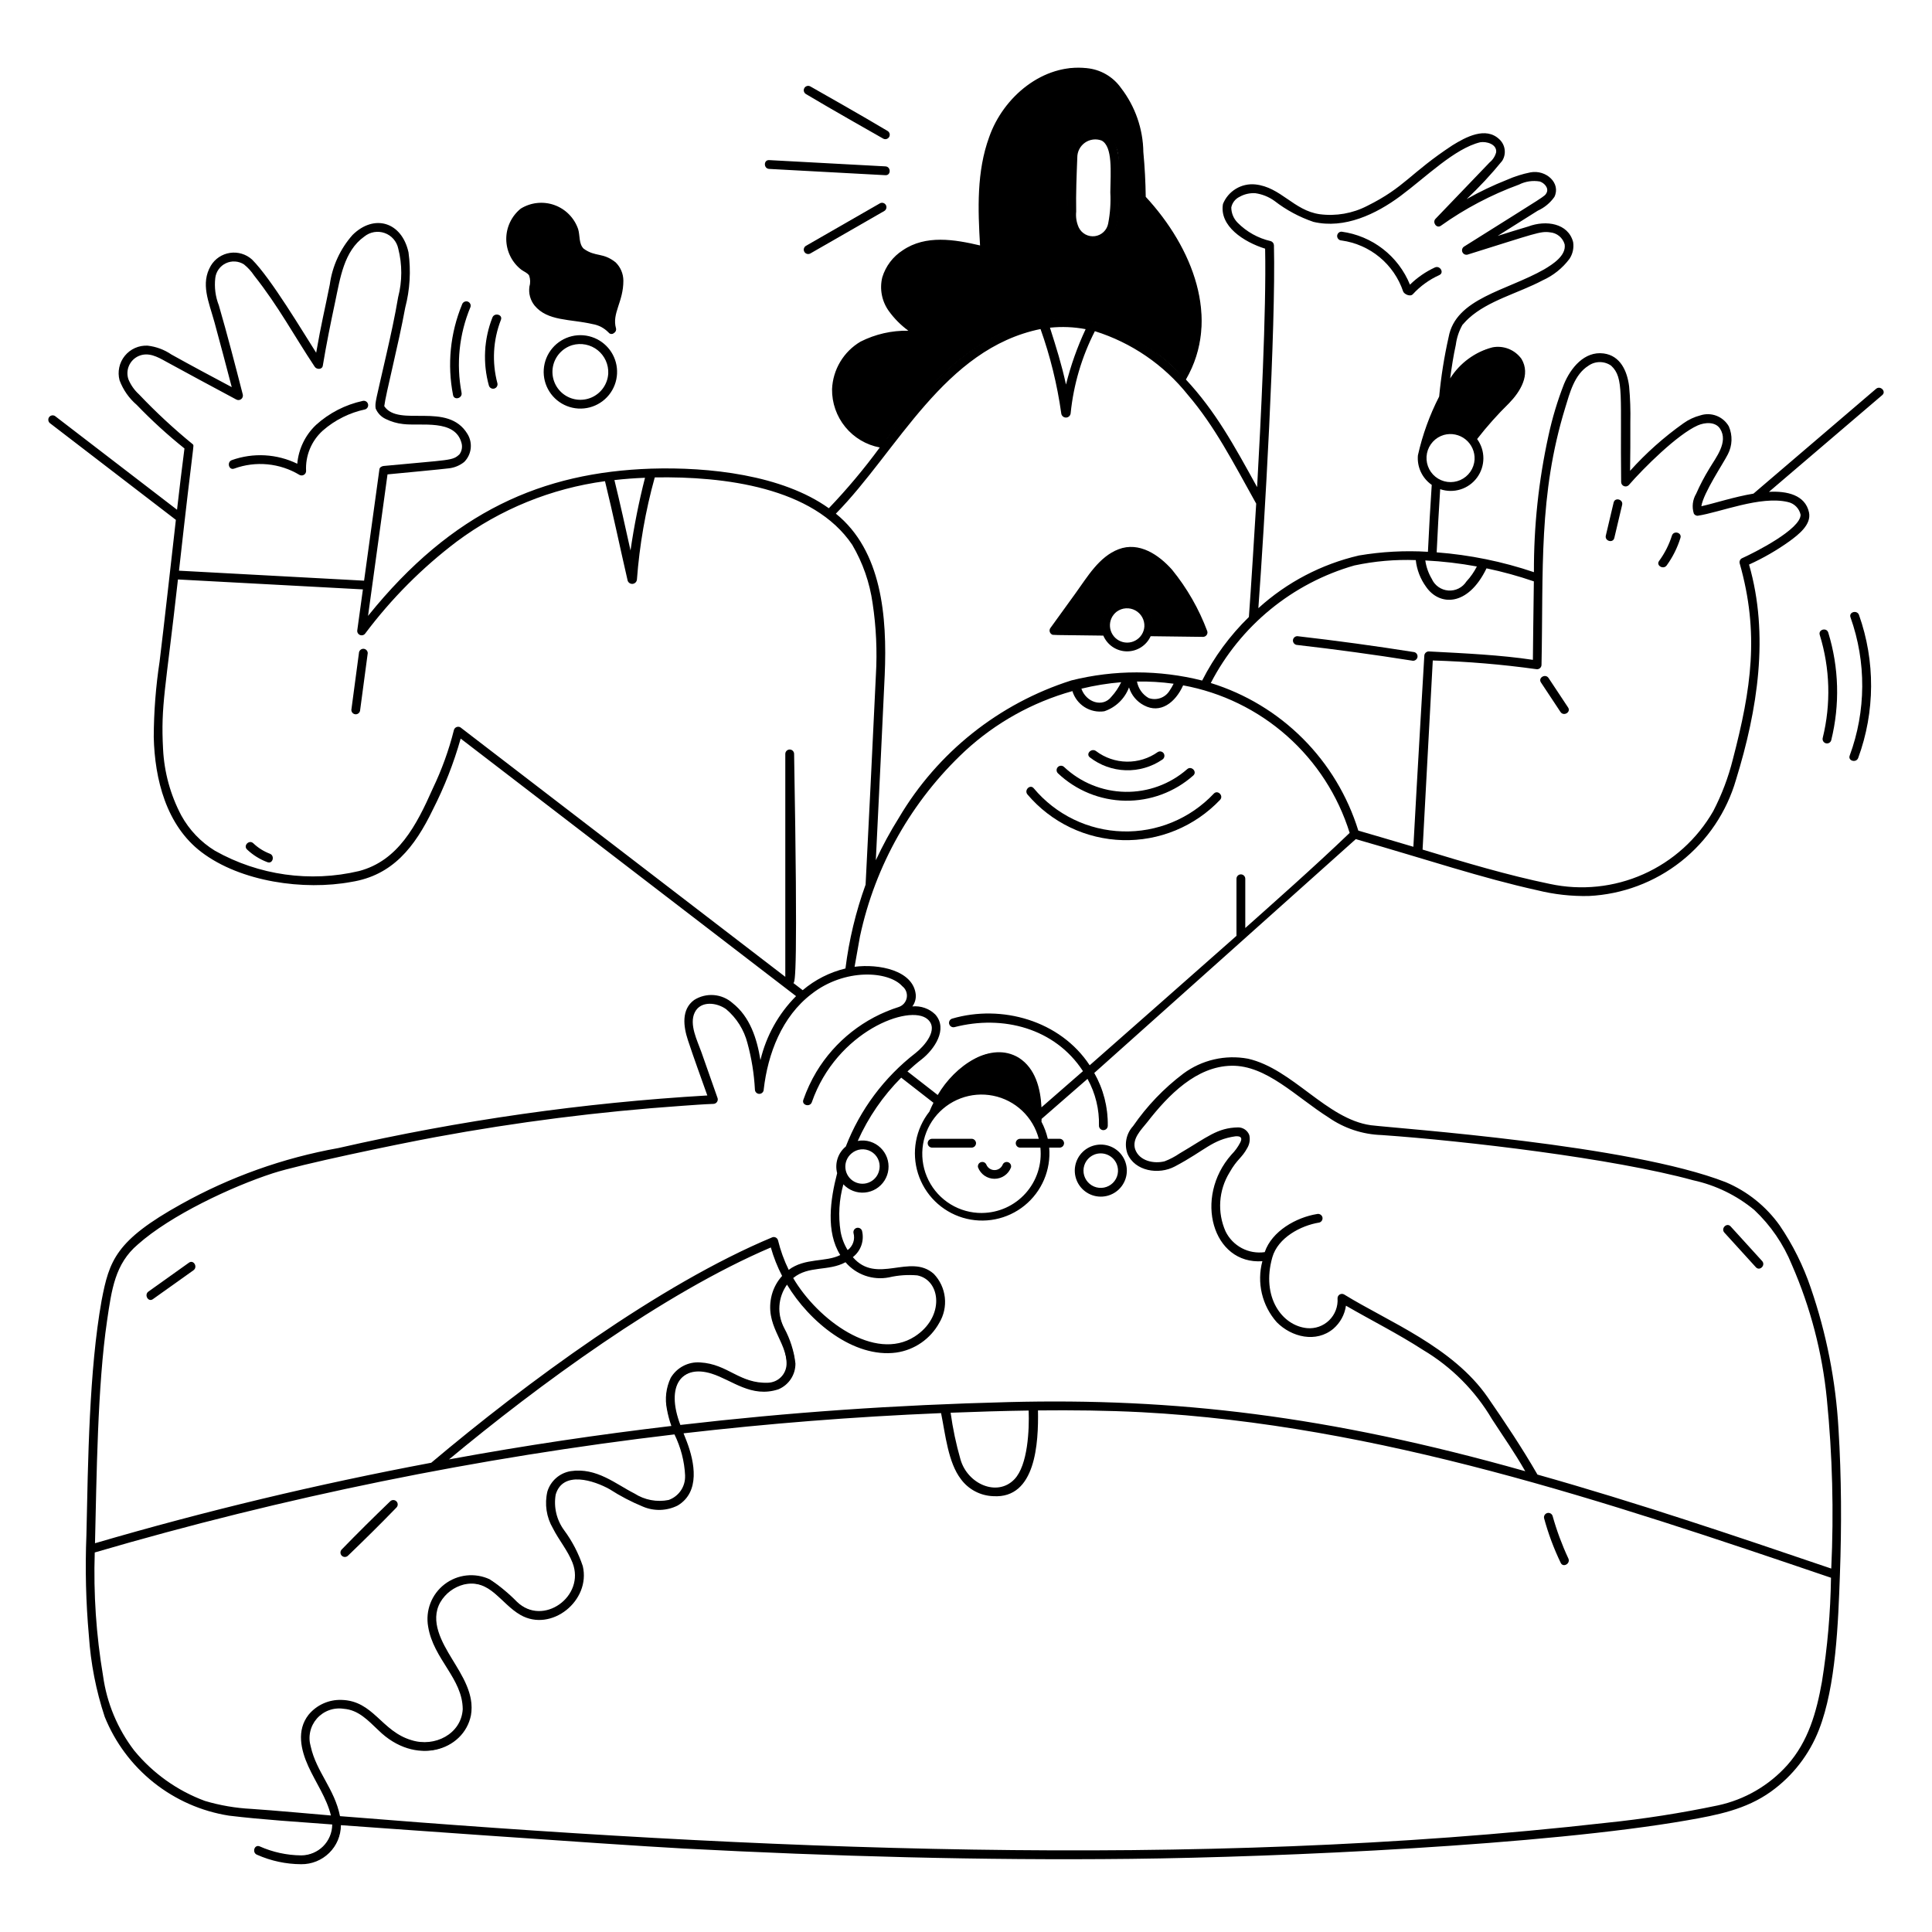 <svg xmlns="http://www.w3.org/2000/svg" fill="none" viewBox="0 0 200 200" height="400" width="400"><path fill="#000000" d="M122.2 25.5C121.212 23.647 119.985 21.933 118.55 20.4C118.526 18.848 118.425 17.295 118.301 15.748C118.268 13.355 117.461 11.039 116 9.144C112.637 4.729 104.814 7.667 102.476 14.204C101.186 17.812 101.313 21.721 101.537 25.491C98.884 24.864 95.912 24.371 93.502 25.966C92.506 26.614 91.766 27.59 91.411 28.725C91.267 29.309 91.252 29.918 91.366 30.51C91.481 31.101 91.721 31.66 92.072 32.15C92.669 32.979 93.399 33.704 94.232 34.296C92.465 34.239 90.711 34.627 89.132 35.423C88.278 35.924 87.564 36.631 87.055 37.48C86.545 38.329 86.257 39.292 86.217 40.282C86.2 41.71 86.692 43.097 87.605 44.196C88.518 45.294 89.793 46.031 91.2 46.274C92.977 43.842 94.914 41.532 97 39.36C99.961 36.366 103.689 33.846 107.922 33.16C107.938 33.16 107.952 33.16 107.967 33.16L107.985 33.152C109.7 32.895 111.447 32.963 113.137 33.352L113.155 33.361C113.166 33.361 113.179 33.361 113.189 33.361C116.863 34.377 120.163 36.437 122.689 39.292C125.293 34.852 124.6 29.993 122.2 25.5ZM115.789 20.368C115.758 22.124 115.83 25.293 113.32 25.295C112.877 25.296 112.44 25.192 112.046 24.991C111.652 24.789 111.311 24.496 111.053 24.137C110.685 23.489 110.517 22.746 110.571 22.003C110.52 20.103 110.627 18.203 110.678 16.303C110.674 15.841 110.789 15.386 111.012 14.982C111.235 14.578 111.558 14.238 111.951 13.995C112.343 13.752 112.791 13.614 113.253 13.594C113.714 13.574 114.172 13.674 114.584 13.883C114.971 14.216 115.278 14.631 115.484 15.098C115.69 15.565 115.79 16.072 115.775 16.583C115.872 17.84 115.806 19.12 115.785 20.371L115.789 20.368Z"></path><path fill="#000000" d="M110.112 79.447C110.039 79.373 109.939 79.332 109.835 79.332C109.732 79.332 109.632 79.373 109.559 79.447C109.486 79.52 109.444 79.619 109.444 79.723C109.444 79.827 109.486 79.926 109.559 80C111.432 81.771 113.9 82.778 116.477 82.82C119.055 82.863 121.555 81.939 123.486 80.231C123.856 79.888 123.302 79.336 122.933 79.678C121.147 81.235 118.847 82.074 116.478 82.031C114.109 81.989 111.84 81.068 110.112 79.447V79.447Z"></path><path fill="#000000" d="M113.416 77.805C113.022 77.498 112.473 78.04 112.863 78.358C113.918 79.173 115.204 79.634 116.536 79.674C117.869 79.715 119.18 79.333 120.283 78.584C120.683 78.284 120.296 77.613 119.888 77.908C118.942 78.589 117.801 78.947 116.635 78.929C115.469 78.91 114.34 78.516 113.416 77.805V77.805Z"></path><path fill="#000000" d="M106.964 81.648C106.639 81.263 106.087 81.82 106.411 82.201C107.621 83.632 109.118 84.79 110.806 85.602C112.494 86.414 114.335 86.861 116.207 86.913C118.08 86.965 119.942 86.622 121.673 85.906C123.403 85.189 124.963 84.116 126.251 82.755C126.598 82.39 126.051 81.836 125.698 82.202C124.483 83.491 123.009 84.507 121.373 85.185C119.737 85.862 117.976 86.186 116.207 86.133C114.437 86.081 112.698 85.654 111.105 84.881C109.512 84.108 108.1 83.006 106.964 81.648V81.648Z"></path><path fill="#000000" d="M194.25 40.3L181.55 51.157C182.013 51.081 182.479 51.023 182.95 50.99L194.8 40.853C195.186 40.525 194.631 39.974 194.25 40.3Z"></path><path fill="#000000" d="M124.915 65.368C124.05 63.071 122.822 60.926 121.278 59.017C119.945 57.477 117.909 56.109 115.8 56.923C113.8 57.694 112.6 59.781 111.4 61.432L108.764 65.078C108.728 65.141 108.71 65.212 108.712 65.285C108.714 65.358 108.736 65.428 108.776 65.489C108.816 65.55 108.871 65.599 108.937 65.63C109.003 65.661 109.076 65.673 109.148 65.665C109.521 65.683 110.636 65.686 114.255 65.733C114.1 65.35 114.037 64.936 114.072 64.525C114.106 64.114 114.237 63.716 114.453 63.364C114.669 63.013 114.965 62.717 115.316 62.501C115.667 62.284 116.065 62.153 116.476 62.118C116.93 62.079 117.386 62.158 117.799 62.35C118.212 62.541 118.568 62.838 118.831 63.209C119.094 63.581 119.255 64.015 119.298 64.469C119.341 64.922 119.265 65.379 119.076 65.793C120.265 65.808 123.907 65.862 124.54 65.864C124.6 65.863 124.659 65.848 124.712 65.821C124.766 65.794 124.813 65.756 124.849 65.708C124.885 65.66 124.91 65.605 124.921 65.546C124.933 65.487 124.931 65.426 124.915 65.368V65.368Z"></path><path fill="#000000" d="M157.453 37.188C157.128 36.731 156.678 36.378 156.156 36.17C155.635 35.963 155.065 35.91 154.515 36.019C150.515 36.84 148.1 42.288 147.063 46.219C147.277 45.664 147.637 45.177 148.105 44.808C148.572 44.44 149.13 44.204 149.72 44.125C150.31 44.047 150.91 44.128 151.458 44.361C152.005 44.594 152.48 44.97 152.833 45.449C153.862 44.122 154.98 42.867 156.179 41.691C157.3 40.531 158.408 38.79 157.453 37.188Z"></path><path fill="#000000" d="M189.5 76.621C190.412 72.955 190.308 69.111 189.2 65.5C189.052 65.02 188.3 65.225 188.446 65.707C189.513 69.183 189.618 72.882 188.752 76.413C188.724 76.513 188.738 76.62 188.789 76.71C188.84 76.8 188.925 76.866 189.025 76.894C189.125 76.921 189.232 76.908 189.322 76.857C189.412 76.806 189.478 76.721 189.506 76.621H189.5Z"></path><path fill="#000000" d="M192.38 63.676C192.212 63.206 191.456 63.408 191.626 63.885C193.282 68.53 193.252 73.61 191.542 78.236C191.368 78.709 192.124 78.912 192.297 78.444C194.048 73.682 194.078 68.457 192.38 63.676Z"></path><path fill="#000000" d="M107.76 114.768C107.68 112.781 107.19 110.65 105.444 109.558C104.665 109.147 103.786 108.962 102.908 109.025C102.029 109.087 101.185 109.394 100.472 109.911C98.564 111.159 97.095 112.974 96.272 115.1C96.981 114.204 97.902 113.499 98.952 113.047C100.002 112.596 101.148 112.413 102.286 112.515C103.424 112.617 104.519 113.001 105.472 113.631C106.425 114.262 107.206 115.12 107.745 116.128C107.775 115.676 107.78 115.222 107.76 114.768V114.768Z"></path><path fill="#000000" d="M64.463 29.049C64.462 28.704 64.392 28.363 64.257 28.046C64.122 27.728 63.925 27.441 63.678 27.2C62.34 26.145 61.647 26.7 60.386 25.795C59.842 25.28 59.992 24.395 59.786 23.731C59.592 23.168 59.274 22.655 58.855 22.231C58.436 21.807 57.927 21.483 57.365 21.282C56.804 21.082 56.204 21.011 55.611 21.074C55.019 21.137 54.448 21.333 53.941 21.647C53.477 22.024 53.104 22.501 52.849 23.042C52.595 23.582 52.467 24.174 52.473 24.772C52.479 25.369 52.62 25.958 52.886 26.493C53.151 27.029 53.534 27.497 54.006 27.864C54.27 28.064 54.646 28.189 54.825 28.48C54.963 28.867 54.975 29.286 54.862 29.68C54.812 30.014 54.832 30.353 54.92 30.678C55.008 31.004 55.163 31.307 55.374 31.569C56.705 33.213 58.991 32.927 61.357 33.48C61.986 33.586 62.566 33.889 63.013 34.344C63.022 34.354 63.032 34.363 63.042 34.371C63.069 34.409 63.104 34.44 63.144 34.463C63.184 34.485 63.229 34.499 63.275 34.503C63.321 34.507 63.367 34.501 63.41 34.485C63.454 34.47 63.493 34.445 63.526 34.412C63.597 34.373 63.652 34.31 63.684 34.236C63.715 34.161 63.721 34.078 63.7 33.999C63.259 32.404 64.472 31.237 64.463 29.049Z"></path><path fill="#000000" d="M51.037 32.886C50.138 35.121 50.011 37.593 50.676 39.908C50.703 40.008 50.77 40.093 50.86 40.144C50.95 40.195 51.057 40.209 51.157 40.181C51.257 40.154 51.342 40.087 51.393 39.997C51.444 39.907 51.458 39.8 51.43 39.7C50.846 37.516 50.973 35.202 51.791 33.094C51.977 32.626 51.22 32.422 51.037 32.886Z"></path><path fill="#000000" d="M47.891 31.545C46.672 34.498 46.35 37.744 46.966 40.879C47.066 41.372 47.815 41.164 47.72 40.671C47.145 37.672 47.468 34.57 48.646 31.753C48.839 31.289 48.082 31.086 47.891 31.545Z"></path><path fill="#000000" d="M103.692 105.07C101.975 104.898 100.241 105.049 98.58 105.515C98.481 105.543 98.398 105.61 98.348 105.699C98.298 105.789 98.285 105.895 98.312 105.994C98.34 106.093 98.405 106.177 98.493 106.228C98.582 106.28 98.688 106.294 98.787 106.269C107.323 104.064 113.996 109.912 113.837 116.535C113.837 116.638 113.878 116.738 113.952 116.811C114.025 116.885 114.124 116.926 114.228 116.926C114.332 116.926 114.431 116.885 114.504 116.811C114.578 116.738 114.619 116.638 114.619 116.535C114.763 111.115 110.4 105.661 103.692 105.07Z"></path><path fill="#000000" d="M91.858 13.619C89.548 12.225 84.183 9.187 83.848 9C83.804 8.974 83.755 8.957 83.704 8.95C83.653 8.943 83.601 8.946 83.552 8.959C83.451 8.985 83.365 9.05 83.313 9.14C83.261 9.229 83.246 9.336 83.272 9.436C83.299 9.537 83.364 9.622 83.453 9.675C85.765 11.067 91.128 14.107 91.464 14.294C91.553 14.342 91.658 14.354 91.756 14.326C91.853 14.299 91.936 14.235 91.988 14.147C92.039 14.059 92.054 13.955 92.03 13.857C92.005 13.758 91.944 13.673 91.858 13.619V13.619Z"></path><path fill="#000000" d="M91.661 17.288L79.621 16.638C79.121 16.611 79.121 17.393 79.621 17.42L91.661 18.07C92.164 18.099 92.163 17.315 91.661 17.288Z"></path><path fill="#000000" d="M91.112 21.111C88.859 22.364 83.453 25.512 83.453 25.512C83.364 25.564 83.299 25.65 83.272 25.75C83.246 25.85 83.261 25.957 83.313 26.047C83.365 26.136 83.451 26.201 83.552 26.227C83.652 26.253 83.758 26.239 83.848 26.186C86.1 24.933 91.192 21.977 91.506 21.787C91.592 21.733 91.653 21.647 91.678 21.549C91.702 21.45 91.687 21.346 91.636 21.258C91.585 21.171 91.501 21.106 91.404 21.079C91.306 21.052 91.201 21.063 91.112 21.111V21.111Z"></path><path fill="#000000" d="M5.65 43.114C5.25 42.808 4.861 43.487 5.25 43.789L18.269 53.789C18.304 53.489 18.336 53.189 18.369 52.889L5.65 43.114Z"></path><path fill="#000000" d="M100.6 117.953H96.47C96.366 117.953 96.267 117.994 96.193 118.068C96.12 118.141 96.079 118.24 96.079 118.344C96.079 118.448 96.12 118.547 96.193 118.621C96.267 118.694 96.366 118.735 96.47 118.735H100.6C100.704 118.735 100.803 118.694 100.876 118.621C100.95 118.547 100.991 118.448 100.991 118.344C100.991 118.24 100.95 118.141 100.876 118.068C100.803 117.994 100.704 117.953 100.6 117.953V117.953Z"></path><path fill="#000000" d="M105.592 117.952C105.488 117.952 105.389 117.994 105.315 118.067C105.242 118.14 105.201 118.24 105.201 118.343C105.201 118.447 105.242 118.546 105.315 118.62C105.389 118.693 105.488 118.734 105.592 118.734H109.719C109.823 118.73 109.921 118.686 109.991 118.61C110.062 118.534 110.1 118.433 110.097 118.329C110.094 118.23 110.053 118.136 109.983 118.065C109.913 117.995 109.818 117.955 109.719 117.952C108.273 117.927 107.04 117.927 105.592 117.952Z"></path><path fill="#000000" d="M103.841 120.625C103.762 120.795 103.635 120.938 103.477 121.038C103.319 121.139 103.135 121.191 102.948 121.191C102.761 121.19 102.578 121.135 102.42 121.034C102.263 120.932 102.138 120.788 102.06 120.617C102.032 120.517 101.966 120.432 101.876 120.381C101.786 120.33 101.679 120.317 101.579 120.344C101.479 120.372 101.394 120.438 101.343 120.528C101.292 120.618 101.278 120.725 101.306 120.825C101.431 121.16 101.656 121.448 101.949 121.652C102.242 121.856 102.591 121.966 102.948 121.967C103.306 121.968 103.655 121.86 103.949 121.657C104.244 121.455 104.469 121.167 104.596 120.833C104.618 120.735 104.602 120.632 104.55 120.545C104.498 120.459 104.415 120.396 104.318 120.369C104.221 120.342 104.117 120.354 104.028 120.402C103.939 120.449 103.872 120.529 103.841 120.625V120.625Z"></path><path fill="#000000" d="M148.576 27.743C147.597 28.201 146.703 28.823 145.934 29.582C145.359 28.114 144.402 26.826 143.162 25.853C141.922 24.88 140.443 24.256 138.881 24.047C138.381 23.981 138.388 24.761 138.881 24.829C140.344 25.025 141.722 25.628 142.859 26.568C143.997 27.509 144.847 28.749 145.315 30.149C145.383 30.358 145.955 30.697 146.215 30.408C146.986 29.561 147.925 28.884 148.972 28.419C149.428 28.211 149.031 27.535 148.576 27.743Z"></path><path fill="#000000" d="M81.056 132.079C80.383 132.835 79.956 133.778 79.832 134.782C79.709 135.786 79.893 136.804 80.362 137.7C80.974 138.787 81.359 139.988 81.492 141.228C81.471 141.741 81.26 142.228 80.899 142.593C80.538 142.958 80.055 143.176 79.542 143.203C76.969 143.377 75 141.275 72.492 141.103C71.896 141.061 71.3 141.184 70.77 141.461C70.241 141.737 69.798 142.154 69.492 142.667C67.751 146.247 71.092 149.288 70.992 152.751C71.015 153.312 70.858 153.865 70.544 154.33C70.23 154.795 69.775 155.148 69.246 155.335C68.007 155.585 66.721 155.342 65.658 154.659C63.718 153.681 61.772 151.959 59.109 152.35C58.562 152.438 58.051 152.677 57.633 153.04C57.214 153.403 56.906 153.875 56.742 154.404C56.438 155.687 56.64 157.038 57.306 158.175C57.922 159.397 58.836 160.46 59.338 161.744C59.529 162.261 59.605 162.812 59.562 163.361C59.518 163.91 59.355 164.443 59.084 164.922C58.814 165.402 58.442 165.817 57.995 166.138C57.547 166.459 57.036 166.679 56.495 166.782C53.762 167.268 52.819 164.66 50.652 163.53C49.912 163.191 49.093 163.06 48.284 163.153C47.474 163.245 46.706 163.557 46.062 164.055C45.417 164.553 44.921 165.218 44.627 165.977C44.334 166.737 44.253 167.562 44.395 168.364C45 171.801 47.96 173.756 47.978 176.937C47.822 179.531 45.078 180.953 42.601 180.198C39.416 179.226 38.641 176.122 35.356 176.032C34.717 176.01 34.081 176.136 33.499 176.401C32.916 176.666 32.403 177.062 32 177.558C30.746 179.126 31.227 181.124 31.983 182.802C33.005 185.074 35.306 188.036 34.14 190.371C33.829 190.884 33.396 191.313 32.88 191.62C32.365 191.926 31.781 192.101 31.182 192.129C29.688 192.116 28.212 191.795 26.848 191.186C26.375 191.012 26.171 191.767 26.64 191.94C28.07 192.574 29.617 192.905 31.182 192.911C33.71 192.755 35.673 190.889 35.146 188.068C34.646 185.377 32.693 183.443 32.105 180.809C31.957 180.304 31.939 179.77 32.052 179.256C32.165 178.742 32.405 178.264 32.752 177.868C33.098 177.471 33.538 177.168 34.032 176.986C34.526 176.805 35.058 176.751 35.579 176.829C38.414 177.043 39.012 180.235 42.914 181.083C43.526 181.232 44.161 181.258 44.783 181.16C45.405 181.062 46.002 180.843 46.539 180.514C47.076 180.185 47.542 179.753 47.912 179.243C48.281 178.733 48.547 178.155 48.692 177.542C49.092 175.402 47.783 173.487 46.726 171.742C45.691 170.034 44.397 167.81 45.526 165.837C45.777 165.357 46.133 164.938 46.568 164.614C47.002 164.289 47.504 164.066 48.036 163.962C48.569 163.857 49.118 163.874 49.643 164.01C50.168 164.146 50.656 164.398 51.07 164.748C51.957 165.612 52.909 166.407 53.917 167.126C57.063 168.92 61.103 165.658 60.269 162.139C59.827 160.818 59.18 159.575 58.352 158.454C57.96 157.922 57.679 157.315 57.526 156.672C57.373 156.028 57.352 155.36 57.463 154.708C58.212 152.121 61.512 153.193 63.148 154.108C64.235 154.81 65.383 155.413 66.578 155.908C67.141 156.147 67.749 156.262 68.36 156.243C68.971 156.225 69.571 156.074 70.118 155.801C72.447 154.423 71.838 151.366 71.042 149.27C70.429 147.653 68.973 144.61 70.333 142.808C70.75 142.355 71.3 142.046 71.904 141.926C72.508 141.805 73.135 141.88 73.694 142.139C75.835 142.817 77.784 144.663 80.554 143.76C81.068 143.545 81.506 143.181 81.812 142.715C82.119 142.249 82.279 141.703 82.274 141.145C82.258 138.672 79.811 136.607 80.835 133.902C81.078 133.265 81.483 132.703 82.011 132.271C83.911 130.722 86.339 131.771 88.193 130.13C88.603 129.826 88.914 129.408 89.088 128.927C89.262 128.447 89.29 127.927 89.17 127.43C89.139 127.335 89.072 127.255 88.983 127.207C88.894 127.159 88.79 127.147 88.693 127.174C88.596 127.201 88.513 127.264 88.461 127.351C88.409 127.437 88.393 127.54 88.415 127.638C88.508 127.983 88.492 128.348 88.37 128.683C88.247 129.019 88.024 129.308 87.731 129.511C85.784 131.159 83.147 129.791 81.056 132.079Z"></path><g><path fill="#000000" d="M123.532 80.277C123.964 79.877 123.317 79.233 122.887 79.632C121.115 81.18 118.83 82.014 116.478 81.971C114.125 81.928 111.873 81.012 110.158 79.401C110.072 79.316 109.956 79.268 109.835 79.268C109.715 79.268 109.599 79.316 109.513 79.401C109.427 79.487 109.379 79.603 109.379 79.724C109.379 79.845 109.427 79.961 109.513 80.046C111.397 81.832 113.882 82.846 116.478 82.889C119.073 82.932 121.59 82 123.532 80.277V80.277Z"></path><path fill="#000000" d="M112.818 78.4C113.883 79.226 115.182 79.693 116.53 79.736C117.877 79.778 119.203 79.393 120.318 78.636C120.42 78.573 120.494 78.473 120.524 78.357C120.555 78.241 120.54 78.117 120.482 78.012C120.452 77.96 120.412 77.915 120.364 77.879C120.316 77.842 120.262 77.816 120.204 77.801C120.146 77.785 120.086 77.782 120.026 77.79C119.967 77.798 119.91 77.818 119.858 77.848C118.92 78.513 117.796 78.863 116.646 78.846C115.497 78.829 114.383 78.447 113.465 77.755C113 77.4 112.362 78.033 112.818 78.4Z"></path><path fill="#000000" d="M125.653 82.156C124.444 83.438 122.977 84.45 121.349 85.124C119.721 85.798 117.968 86.119 116.207 86.066C114.445 86.014 112.715 85.589 111.13 84.819C109.544 84.049 108.14 82.952 107.01 81.6C106.631 81.151 105.988 81.8 106.365 82.245C107.582 83.679 109.088 84.841 110.784 85.655C112.48 86.469 114.328 86.917 116.209 86.969C118.089 87.021 119.96 86.677 121.698 85.959C123.437 85.24 125.005 84.164 126.3 82.8C126.7 82.376 126.058 81.73 125.653 82.156Z"></path><path fill="#000000" d="M5.683 43.058C5.578 42.998 5.454 42.981 5.338 43.011C5.221 43.042 5.121 43.117 5.059 43.221C5 43.326 4.985 43.45 5.015 43.566C5.045 43.683 5.12 43.783 5.222 43.846C6.716 44.992 17.748 53.464 18.206 53.816C17.99 55.716 16.894 65.495 16.521 68.486C16.128 71.074 15.925 73.688 15.916 76.306C16.016 80.669 17.216 85.444 20.848 88.206C24.921 91.301 31.479 92.206 36.386 91.293C40.629 90.617 42.931 87.704 44.815 83.8C46.01 81.452 46.972 78.994 47.689 76.459L82.408 103.119C80.591 104.943 79.315 107.235 78.721 109.74C78.357 107.489 77.632 105.259 75.837 103.84C75.299 103.361 74.62 103.071 73.902 103.012C73.184 102.954 72.467 103.131 71.859 103.517C70.507 104.504 70.752 106.274 71.21 107.666C71.844 109.59 72.545 111.493 73.222 113.402C60.365 114.155 47.593 115.976 35.037 118.844C29.322 119.865 23.816 121.83 18.745 124.658C11.987 128.412 11.31 130.473 10.514 134.646C9.228 141.852 9.114 151.146 8.945 158.925C8.805 162.394 8.891 165.868 9.201 169.325C9.39 172.183 9.941 175.006 10.841 177.725C11.917 180.396 13.668 182.743 15.922 184.536C18.175 186.328 20.855 187.507 23.7 187.955C27.243 188.383 30.829 188.597 34.392 188.869C34.388 189.719 34.048 190.532 33.446 191.132C32.844 191.731 32.029 192.068 31.18 192.069C29.692 192.056 28.222 191.735 26.863 191.128C26.311 190.928 26.073 191.806 26.62 192.008C28.056 192.644 29.609 192.976 31.18 192.982C31.716 192.988 32.247 192.888 32.744 192.688C33.241 192.488 33.694 192.192 34.076 191.816C34.458 191.441 34.762 190.993 34.97 190.5C35.179 190.007 35.288 189.477 35.291 188.941C35.363 188.947 62.971 190.941 70.781 191.36C86.189 192.168 101.621 192.6 117.051 192.428C132.811 192.254 159.958 191.002 174.668 188.436C177.746 187.899 180.743 187.323 183.329 185.465C185.572 183.857 187.299 181.631 188.3 179.059C190.062 174.537 190.289 167.969 190.467 163.01C190.649 157.981 190.631 152.946 190.321 147.924C190.038 142.949 189.072 138.036 187.451 133.324C186.676 131.033 185.594 128.858 184.233 126.858C182.824 124.88 180.894 123.331 178.658 122.383C168.696 118.483 144.944 116.851 141.908 116.483C137.321 115.84 133.821 110.65 129.195 109.597C128.032 109.38 126.837 109.405 125.684 109.671C124.531 109.937 123.445 110.437 122.495 111.142C120.481 112.662 118.726 114.497 117.295 116.575C116.948 116.952 116.711 117.417 116.608 117.919C116.506 118.421 116.542 118.941 116.713 119.424C117.467 121.243 119.948 121.649 121.629 120.747C124.757 119.096 125.479 117.973 127.888 117.63C128.427 117.588 128.657 117.771 128.381 118.289C128.145 118.743 127.841 119.159 127.481 119.523C123.542 123.976 125.53 130.93 130.681 130.559C130.387 131.653 130.369 132.802 130.629 133.905C130.889 135.007 131.418 136.028 132.169 136.875C133.702 138.427 136.25 139.045 138.033 137.547C138.74 136.936 139.202 136.09 139.333 135.165C141.986 136.7 144.733 138.076 147.306 139.742C150.253 141.492 152.71 143.958 154.451 146.91C155.885 149.118 156.64 150.132 157.893 152.3C137.416 146.513 121.506 144.707 104.422 145.143C92.602 145.443 81.688 146.203 70.431 147.51C68.864 143.383 70.608 141.231 73.68 142.204C75.816 142.881 77.78 144.734 80.574 143.824C81.102 143.605 81.553 143.233 81.868 142.756C82.184 142.279 82.349 141.719 82.343 141.147C82.193 139.861 81.798 138.616 81.181 137.479C80.806 136.777 80.634 135.985 80.685 135.191C80.736 134.397 81.008 133.633 81.47 132.985C83.77 136.81 88.35 140.619 92.789 140.017C93.714 139.883 94.596 139.537 95.365 139.006C96.135 138.475 96.771 137.773 97.224 136.955C97.704 136.163 97.91 135.235 97.808 134.314C97.706 133.394 97.303 132.533 96.661 131.865C94.209 129.697 90.761 133.03 88.285 130.138C88.691 129.825 88.998 129.4 89.167 128.916C89.335 128.432 89.36 127.909 89.236 127.411C89.199 127.3 89.121 127.206 89.018 127.151C88.914 127.096 88.793 127.082 88.68 127.113C88.567 127.145 88.47 127.218 88.41 127.319C88.35 127.419 88.33 127.539 88.356 127.654C88.444 127.974 88.433 128.312 88.324 128.626C88.216 128.939 88.015 129.212 87.749 129.409C87.385 128.818 87.136 128.163 87.015 127.479C86.763 125.851 86.862 124.187 87.305 122.6C87.586 122.903 87.933 123.137 88.32 123.285C88.706 123.433 89.121 123.489 89.533 123.451C89.945 123.413 90.342 123.281 90.695 123.065C91.047 122.849 91.345 122.555 91.566 122.205C91.787 121.855 91.925 121.46 91.968 121.049C92.012 120.637 91.961 120.222 91.819 119.833C91.676 119.445 91.447 119.095 91.147 118.809C90.848 118.524 90.487 118.311 90.093 118.187C89.673 118.053 89.226 118.026 88.793 118.111C89.881 115.671 91.406 113.451 93.293 111.559L96.632 114.159C96.479 114.459 96.341 114.759 96.212 115.071C95.508 115.962 95.032 117.012 94.826 118.129C94.62 119.245 94.691 120.396 95.032 121.479C95.373 122.563 95.973 123.546 96.781 124.344C97.59 125.142 98.581 125.73 99.668 126.058C100.756 126.385 101.907 126.441 103.021 126.221C104.135 126.001 105.179 125.512 106.061 124.797C106.943 124.081 107.636 123.161 108.081 122.116C108.526 121.071 108.708 119.933 108.612 118.801H109.712C109.829 118.796 109.94 118.745 110.021 118.66C110.102 118.575 110.148 118.462 110.148 118.345C110.148 118.227 110.102 118.114 110.021 118.029C109.94 117.944 109.829 117.894 109.712 117.888H108.468C108.324 117.271 108.103 116.675 107.809 116.114C107.825 116.029 107.817 116.15 107.824 115.828C109.411 114.449 110.996 113.068 112.579 111.684C113.399 113.167 113.809 114.842 113.765 116.536C113.765 116.657 113.813 116.773 113.899 116.858C113.984 116.944 114.1 116.992 114.221 116.992C114.342 116.992 114.458 116.944 114.543 116.858C114.629 116.773 114.677 116.657 114.677 116.536C114.707 114.623 114.224 112.736 113.277 111.073C113.513 110.867 140.207 87.007 140.352 86.866C147.86 89.015 153.352 90.881 159.144 92.16C160.886 92.592 162.677 92.791 164.471 92.753C167.95 92.586 171.291 91.335 174.024 89.175C176.757 87.015 178.746 84.055 179.713 80.708C181.952 73.459 183.162 65.733 181.06 58.443C182.532 57.777 183.936 56.967 185.25 56.027C186.15 55.363 187.542 54.319 187.266 53.038C186.874 51.228 184.966 50.81 183.121 50.916L194.849 40.9C195.297 40.518 194.649 39.875 194.204 40.255L181.519 51.1C179.531 51.43 177.504 52.1 176.125 52.406C176.325 51.032 178.425 47.928 178.867 47.027C179.098 46.583 179.227 46.093 179.244 45.593C179.261 45.093 179.167 44.596 178.967 44.137C178.682 43.637 178.232 43.251 177.695 43.043C177.158 42.836 176.565 42.821 176.018 43C175.387 43.163 174.793 43.442 174.264 43.822C172.249 45.252 170.398 46.901 168.746 48.739C168.768 47.072 168.781 45.404 168.772 43.739C168.802 42.487 168.759 41.235 168.644 39.988C168.452 38.434 167.751 36.816 166.008 36.588C164.008 36.329 162.596 38.1 161.908 39.749C161.23 41.484 160.692 43.27 160.299 45.09C159.279 49.734 158.774 54.476 158.791 59.231C155.534 58.13 152.152 57.441 148.724 57.179C148.825 54.998 148.946 52.818 149.087 50.639C149.767 50.871 150.503 50.88 151.189 50.665C151.875 50.451 152.474 50.023 152.9 49.444C153.327 48.866 153.557 48.166 153.559 47.448C153.561 46.729 153.334 46.029 152.911 45.448C153.93 44.138 155.036 42.897 156.222 41.735C157.368 40.558 158.478 38.787 157.506 37.158C157.172 36.691 156.71 36.329 156.176 36.116C155.643 35.904 155.059 35.849 154.495 35.958C152.683 36.437 151.119 37.585 150.121 39.172C150.273 38.028 150.452 36.842 150.705 35.699C150.798 34.969 151.032 34.265 151.395 33.625C151.495 33.543 151.628 33.336 152.044 32.952C154.073 31.1 157.184 30.352 159.694 29.021C160.796 28.526 161.754 27.758 162.477 26.789C162.811 26.279 162.944 25.663 162.85 25.06C162.34 23.098 160.035 22.76 158.209 23.445C157.148 23.758 156.091 24.088 155.036 24.421L159.186 21.811C159.877 21.499 160.472 21.008 160.908 20.388C161.608 18.969 160.062 17.541 158.434 17.843C157.598 18.01 156.783 18.268 156.003 18.613C154.568 19.181 153.173 19.847 151.829 20.607C153.139 19.372 154.366 18.053 155.502 16.657C155.723 16.311 155.815 15.898 155.763 15.49C155.712 15.083 155.519 14.706 155.219 14.426C153.799 13.064 151.733 14.193 150.361 15.038C145.929 17.957 145.453 19.369 141.522 21.32C140.012 22.097 138.301 22.395 136.617 22.175C133.929 21.794 132.59 19.368 129.946 19.091C129.244 19.021 128.539 19.18 127.936 19.546C127.332 19.911 126.864 20.462 126.601 21.116C126.206 23.405 128.756 25.051 130.965 25.742C131.1 32.223 130.499 43.907 130.136 50.428C127.712 46.028 125.836 42.591 122.765 39.288C126.411 33.009 123.451 25.611 118.607 20.376C118.583 18.833 118.507 17.287 118.359 15.751C118.328 13.341 117.514 11.007 116.041 9.1C115.633 8.524 115.106 8.043 114.494 7.69C113.883 7.337 113.203 7.12 112.5 7.055C107.99 6.555 103.858 10.017 102.4 14.186C101.09 17.763 101.233 21.658 101.454 25.408C98.806 24.786 95.832 24.288 93.454 25.908C92.437 26.56 91.686 27.553 91.333 28.708C91.188 29.301 91.172 29.919 91.287 30.518C91.402 31.118 91.645 31.686 92 32.183C92.566 32.971 93.254 33.664 94.038 34.236C92.318 34.202 90.616 34.59 89.081 35.366C88.219 35.874 87.497 36.591 86.983 37.449C86.468 38.308 86.176 39.282 86.134 40.282C86.115 41.709 86.6 43.097 87.504 44.202C88.408 45.307 89.672 46.058 91.075 46.322C89.454 48.531 87.692 50.632 85.8 52.614C80.967 49.153 73.369 48.33 67.42 48.514C56.176 48.889 46.829 52.914 38.1 63.756C38.24 62.74 39.584 52.974 40.115 49.108C41.527 48.972 45.768 48.574 46.472 48.481C47.048 48.416 47.595 48.189 48.048 47.827C48.422 47.455 48.661 46.968 48.724 46.444C48.788 45.919 48.674 45.389 48.4 44.938C46.353 41.514 41.285 44.292 39.779 42.048C39.922 40.807 41.248 35.678 41.948 31.848C42.437 29.98 42.552 28.035 42.288 26.122C41.588 22.952 38.719 22.122 36.496 24.322C35.219 25.764 34.398 27.552 34.139 29.46C33.577 32.281 33.282 33.36 32.73 36.514C31.384 34.414 28.067 28.837 26.089 26.865C25.783 26.59 25.42 26.385 25.025 26.267C24.631 26.148 24.215 26.118 23.808 26.179C23.401 26.24 23.012 26.39 22.669 26.619C22.327 26.847 22.039 27.149 21.827 27.502C20.738 29.367 21.605 31.202 22.203 33.362C22.503 34.427 23.688 38.903 23.99 40.075C21.901 38.965 19.814 37.851 17.747 36.7C17.014 36.199 16.169 35.884 15.287 35.783C14.837 35.759 14.389 35.842 13.977 36.025C13.566 36.208 13.204 36.486 12.92 36.835C12.636 37.185 12.439 37.596 12.345 38.036C12.25 38.477 12.261 38.933 12.377 39.368C12.746 40.356 13.36 41.234 14.161 41.92C15.707 43.526 17.355 45.031 19.095 46.425C18.823 48.537 18.567 50.651 18.326 52.768L5.683 43.058ZM154.01 144.652C150.396 139.419 143.704 136.817 139.149 134.006C139.08 133.965 139.001 133.942 138.92 133.942C138.839 133.941 138.76 133.962 138.69 134.002C138.62 134.042 138.562 134.1 138.522 134.17C138.482 134.24 138.461 134.319 138.462 134.4C138.491 134.819 138.429 135.24 138.279 135.632C138.13 136.025 137.897 136.381 137.597 136.674C137.296 136.968 136.936 137.193 136.54 137.334C136.144 137.474 135.722 137.527 135.304 137.489C132.716 137.234 130.545 134.28 131.709 130.165C132.284 128.132 134.643 126.865 136.575 126.557C136.691 126.524 136.79 126.447 136.849 126.342C136.909 126.237 136.925 126.113 136.894 125.996C136.859 125.881 136.782 125.783 136.677 125.724C136.573 125.665 136.45 125.648 136.333 125.677C134.182 126.025 131.664 127.443 130.924 129.62C130.109 129.736 129.277 129.592 128.549 129.207C127.821 128.821 127.234 128.216 126.871 127.476C126.44 126.504 126.251 125.442 126.322 124.381C126.392 123.319 126.72 122.291 127.276 121.385C128.076 119.963 128.528 119.926 129.127 118.826C129.359 118.428 129.431 117.956 129.327 117.507C129.24 117.273 129.083 117.071 128.879 116.928C128.674 116.786 128.431 116.708 128.181 116.707C126 116.745 124.996 117.713 122.107 119.407C121.626 119.735 121.108 120.006 120.565 120.216C119.496 120.493 117.957 120.216 117.512 118.975C117.162 117.886 118.126 116.965 118.752 116.182C120.969 113.325 123.859 110.392 127.476 110.326C131.093 110.26 134.155 113.543 137.524 115.674C139.147 116.805 141.064 117.439 143.042 117.5C151.626 118.1 166.964 119.9 175.283 122.182C177.606 122.688 179.774 123.742 181.606 125.257C183.298 126.849 184.625 128.788 185.498 130.941C187.424 135.349 188.644 140.033 189.115 144.82C189.694 150.654 189.846 156.522 189.571 162.378C179.507 158.956 169.402 155.534 159.158 152.648C157.575 149.9 155.81 147.259 154.01 144.652ZM106.487 146.019C106.559 147.988 106.41 151.674 105.011 153.134C103.247 154.976 100.169 153.647 99.43 151.083C98.974 149.497 98.633 147.881 98.408 146.246C101.1 146.14 103.793 146.058 106.487 146.019V146.019ZM97.419 146.285C97.867 148.485 98.146 151.392 99.471 153.118C99.859 153.646 100.362 154.079 100.942 154.385C101.522 154.691 102.164 154.861 102.819 154.883C107.238 155.163 107.511 149.341 107.452 146.007C111.033 145.971 114.613 146.007 118.189 146.192C142.718 147.504 166.261 155.412 189.544 163.328C189.492 166.936 189.178 170.535 188.606 174.097C188.042 177.258 187.201 180.269 185.025 182.719C183.134 184.833 180.621 186.294 177.848 186.891C174.016 187.696 170.144 188.3 166.248 188.7C123.443 193.546 77.874 191.468 35.197 188.007C34.623 185.16 32.76 183.456 32.165 180.793C32.02 180.297 32.002 179.773 32.113 179.268C32.224 178.764 32.46 178.295 32.8 177.906C33.141 177.518 33.574 177.221 34.059 177.044C34.544 176.867 35.066 176.815 35.577 176.893C37.126 177.01 38.103 178.108 39.163 179.103C42.972 182.874 48.023 181.247 48.753 177.558C49.128 175.393 47.848 173.471 46.78 171.708C45.759 170.022 44.475 167.822 45.58 165.868C45.843 165.414 46.195 165.018 46.614 164.702C47.033 164.386 47.511 164.157 48.02 164.028C50.72 163.403 51.82 166.005 53.88 167.18C57.068 169.004 61.18 165.706 60.329 162.12C59.886 160.794 59.237 159.545 58.406 158.42C58.018 157.895 57.739 157.297 57.588 156.663C57.436 156.028 57.414 155.369 57.523 154.725C58.258 152.187 61.517 153.271 63.112 154.166C64.204 154.869 65.357 155.471 66.558 155.966C67.129 156.208 67.746 156.323 68.365 156.304C68.985 156.285 69.593 156.131 70.148 155.854C72.505 154.454 71.909 151.375 71.102 149.248C70.991 148.955 70.875 148.666 70.76 148.377C79.523 147.369 88.174 146.67 97.419 146.285V146.285ZM70.919 152.756C70.942 153.303 70.79 153.842 70.484 154.296C70.178 154.75 69.734 155.094 69.219 155.277C67.998 155.522 66.729 155.282 65.681 154.608C63.733 153.626 61.767 151.896 59.081 152.292C58.523 152.383 58.001 152.627 57.575 152.998C57.148 153.369 56.834 153.852 56.667 154.392C56.358 155.692 56.562 157.061 57.239 158.213C57.852 159.429 58.763 160.488 59.264 161.766C60.637 165.266 56.188 168.428 53.511 165.812C52.652 164.934 51.7 164.152 50.673 163.479C49.922 163.134 49.09 163.001 48.268 163.094C47.447 163.188 46.666 163.505 46.012 164.01C45.358 164.516 44.854 165.191 44.556 165.962C44.258 166.734 44.177 167.572 44.321 168.386C44.873 171.773 47.883 173.741 47.902 176.942C47.747 179.507 44.992 180.9 42.602 180.142C39.464 179.225 38.666 176.05 35.34 175.974C34.693 175.954 34.05 176.082 33.461 176.349C32.871 176.616 32.351 177.015 31.94 177.515C30.683 179.123 31.14 181.131 31.913 182.838C32.686 184.545 33.813 186.113 34.257 187.938C33.423 187.87 27.941 187.375 26.029 187.256C24.396 187.173 22.779 186.896 21.212 186.431C18.351 185.373 15.823 183.571 13.89 181.211C12.166 178.957 11.055 176.295 10.668 173.484C9.957 169.266 9.669 164.987 9.808 160.711C29.436 154.969 49.51 150.88 69.82 148.489C70.476 149.821 70.852 151.273 70.923 152.756H70.919ZM79.899 134.028C79.076 137.187 81.489 138.882 81.423 141.228C81.406 141.725 81.202 142.197 80.853 142.551C80.504 142.905 80.034 143.114 79.538 143.138C76.538 143.263 75.392 141.21 72.488 141.038C71.88 140.993 71.271 141.119 70.731 141.402C70.19 141.684 69.74 142.113 69.43 142.638C68.95 143.653 68.813 144.796 69.041 145.895C69.147 146.48 69.301 147.055 69.5 147.615C61.924 148.515 54.571 149.592 46.483 151.077C55.655 143.45 68.652 133.889 79.796 129.137C80.085 130.156 80.476 131.143 80.963 132.083C80.46 132.639 80.096 133.305 79.9 134.028H79.899ZM87.526 130.665C88.07 131.302 88.773 131.782 89.564 132.058C90.355 132.333 91.204 132.394 92.026 132.233C92.988 132.01 93.979 131.941 94.962 132.028C97.416 132.528 97.818 136.361 94.671 138.368C90.556 140.991 84.661 136.637 82.11 132.303C83.706 130.984 85.738 131.637 87.53 130.665H87.526ZM91.04 120.991C91.004 121.278 90.897 121.551 90.731 121.788C90.565 122.024 90.343 122.216 90.085 122.347C89.828 122.479 89.542 122.545 89.253 122.54C88.964 122.535 88.68 122.46 88.427 122.321C88.174 122.182 87.958 121.983 87.799 121.741C87.641 121.499 87.543 121.223 87.516 120.935C87.489 120.647 87.532 120.357 87.643 120.09C87.753 119.823 87.927 119.586 88.15 119.402C88.422 119.168 88.759 119.022 89.116 118.984C89.474 118.947 89.834 119.019 90.148 119.192C90.463 119.365 90.718 119.63 90.878 119.951C91.038 120.273 91.096 120.636 91.044 120.991H91.04ZM87.552 118.691C87.156 119.017 86.862 119.45 86.704 119.939C86.546 120.427 86.531 120.951 86.661 121.447C85.944 124.194 85.483 127.525 86.983 129.921C85.483 130.681 83.325 130.192 81.647 131.456C81.169 130.477 80.797 129.449 80.538 128.391C80.505 128.275 80.428 128.176 80.323 128.116C80.218 128.057 80.094 128.041 79.977 128.073C68.286 132.936 54.361 143.231 44.642 151.423C32.799 153.653 21.284 156.408 9.834 159.755C10.003 152.919 10.087 143.493 11.082 136.728C11.559 133.484 11.903 130.839 14.266 128.828C17.666 125.801 23.982 122.841 28.247 121.455C31.075 120.536 40.886 118.49 45.068 117.716C53.515 116.153 62.044 115.07 70.613 114.474C71.692 114.4 72.77 114.312 73.85 114.274C73.92 114.273 73.989 114.256 74.051 114.224C74.113 114.192 74.168 114.147 74.21 114.092C74.252 114.036 74.281 113.971 74.295 113.903C74.309 113.834 74.307 113.764 74.29 113.696L72.604 108.904C72.191 107.731 71.31 106.039 71.925 104.798C72.54 103.557 74.225 103.781 75.169 104.471C76.252 105.382 77.023 106.61 77.375 107.981C77.803 109.549 78.062 111.158 78.148 112.781C78.148 112.902 78.196 113.018 78.281 113.103C78.367 113.189 78.483 113.237 78.604 113.237C78.725 113.237 78.841 113.189 78.926 113.103C79.012 113.018 79.06 112.902 79.06 112.781C79.486 109.065 80.949 105.235 84.004 102.901C87.427 100.21 91.979 100.501 93.404 102.091C93.581 102.227 93.717 102.409 93.799 102.616C93.881 102.824 93.905 103.049 93.869 103.27C93.832 103.49 93.738 103.696 93.594 103.866C93.45 104.037 93.263 104.165 93.052 104.238C89.476 105.365 86.435 107.76 84.502 110.973C83.96 111.886 83.51 112.852 83.161 113.855C82.961 114.41 83.848 114.649 84.041 114.098C86.599 106.747 94.165 103.898 96.02 105.508C97.241 106.568 95.643 108.329 94.782 109.008C91.537 111.517 89.038 114.864 87.556 118.689L87.552 118.691ZM101.663 125.568C100.515 125.579 99.386 125.268 98.406 124.669C97.427 124.07 96.635 123.208 96.121 122.181C95.607 121.154 95.392 120.004 95.5 118.86C95.609 117.717 96.036 116.627 96.733 115.715C97.431 114.803 98.37 114.105 99.445 113.701C100.52 113.296 101.687 113.202 102.813 113.429C103.938 113.655 104.978 114.194 105.813 114.982C106.647 115.771 107.244 116.778 107.534 117.889H105.587C105.47 117.895 105.359 117.945 105.278 118.03C105.197 118.115 105.151 118.228 105.151 118.346C105.151 118.463 105.197 118.576 105.278 118.661C105.359 118.746 105.47 118.797 105.587 118.802H107.7C107.788 119.651 107.699 120.508 107.437 121.32C107.175 122.132 106.746 122.88 106.178 123.517C105.61 124.154 104.916 124.665 104.139 125.018C103.362 125.37 102.52 125.557 101.667 125.566L101.663 125.568ZM98.157 113.381C98.576 112.757 99.058 112.178 99.596 111.653C100.961 110.333 103.196 109.188 105.013 110.293C106.474 111.235 106.856 113.104 106.913 114.815C105.857 113.583 104.4 112.763 102.799 112.5C101.198 112.238 99.555 112.549 98.161 113.379L98.157 113.381ZM128.911 96.066V90.97C128.911 90.849 128.863 90.733 128.777 90.648C128.692 90.562 128.576 90.514 128.455 90.514C128.334 90.514 128.218 90.562 128.133 90.648C128.047 90.733 127.999 90.849 127.999 90.97V96.878C126.623 98.104 113.332 109.821 112.804 110.278C109.756 105.647 103.689 103.946 98.558 105.45C98.447 105.487 98.353 105.565 98.298 105.668C98.243 105.772 98.229 105.893 98.26 106.006C98.291 106.119 98.365 106.216 98.466 106.276C98.566 106.336 98.686 106.356 98.801 106.33C103.818 105.03 109.219 106.441 112.108 110.885C110.678 112.134 109.247 113.382 107.814 114.63C107.714 112.662 107.186 110.605 105.473 109.501C102.559 107.732 98.832 110.333 97.073 113.355L93.941 110.914C94.417 110.474 94.908 110.048 95.424 109.649C96.697 108.649 98.177 106.536 96.815 105.014C96.504 104.712 96.131 104.481 95.722 104.338C95.312 104.195 94.876 104.142 94.445 104.185C94.718 103.823 94.843 103.37 94.795 102.919C94.502 100.445 90.974 99.755 88.466 100.081C88.65 99.035 88.831 97.988 89.023 96.943C90.596 89.58 94.393 82.877 99.9 77.742C103.061 74.824 106.871 72.699 111.015 71.542C111.223 72.228 111.67 72.817 112.276 73.201C112.882 73.584 113.606 73.737 114.315 73.631C114.899 73.436 115.431 73.112 115.874 72.685C116.317 72.257 116.659 71.736 116.875 71.16C116.997 71.556 117.196 71.925 117.462 72.243C117.727 72.562 118.053 72.825 118.421 73.016C120.121 73.925 121.672 72.738 122.477 70.948C126.47 71.68 130.187 73.49 133.226 76.182C136.264 78.874 138.509 82.345 139.717 86.221C136.124 89.675 131.549 93.713 128.915 96.064L128.911 96.066ZM111.941 71.293C113.295 70.962 114.674 70.738 116.063 70.623C115.804 71.171 115.464 71.676 115.055 72.123C114.157 73.277 112.439 72.713 111.945 71.291L111.941 71.293ZM117.692 70.552C118.963 70.53 120.233 70.606 121.492 70.779C121.362 71.041 121.214 71.294 121.049 71.536C120.826 71.881 120.493 72.141 120.103 72.272C119.714 72.403 119.292 72.399 118.905 72.26C118.592 72.08 118.321 71.834 118.113 71.538C117.905 71.243 117.764 70.906 117.7 70.55L117.692 70.552ZM159 69.267C159.068 69.284 159.138 69.285 159.206 69.272C159.275 69.257 159.339 69.228 159.394 69.186C159.45 69.144 159.495 69.09 159.527 69.027C159.558 68.965 159.575 68.897 159.577 68.827C159.777 58.966 159.257 51.253 162.027 42.227C162.5 40.681 162.973 38.774 164.439 37.857C164.782 37.614 165.192 37.484 165.613 37.484C166.034 37.484 166.444 37.614 166.787 37.857C168.144 39.117 167.709 40.877 167.821 49.906C167.823 49.995 167.851 50.082 167.901 50.156C167.952 50.23 168.023 50.287 168.105 50.321C168.188 50.355 168.278 50.365 168.366 50.349C168.454 50.332 168.535 50.291 168.6 50.229C170.147 48.449 173.654 44.963 175.75 44.038C176.48 43.716 177.581 43.627 178.067 44.389C178.945 45.767 177.623 47.364 176.948 48.511C176.434 49.349 175.978 50.221 175.582 51.12C175.4 51.425 175.285 51.764 175.244 52.117C175.203 52.47 175.237 52.827 175.345 53.165C175.384 53.235 175.441 53.293 175.511 53.332C175.58 53.372 175.659 53.392 175.739 53.391C178.064 53.043 182.226 51.298 185.067 51.966C185.392 52.033 185.691 52.193 185.927 52.427C186.163 52.66 186.326 52.958 186.397 53.282C186.412 54.782 181.681 57.182 180.302 57.804C180.215 57.855 180.148 57.933 180.11 58.027C180.072 58.12 180.066 58.223 180.092 58.32C182.146 65.557 181.292 71.304 179.384 78.606C178.919 80.467 178.238 82.267 177.354 83.969C175.698 86.857 173.165 89.144 170.124 90.498C167.082 91.852 163.689 92.204 160.434 91.502C156.094 90.609 151.634 89.279 147.265 87.948C147.383 85.748 148.285 69.048 148.321 68.373C151.894 68.478 155.459 68.776 159 69.267V69.267ZM152.885 58.642C152.598 59.207 152.233 59.729 151.803 60.194C151.604 60.505 151.324 60.756 150.994 60.921C150.663 61.085 150.294 61.157 149.926 61.129C149.558 61.101 149.204 60.973 148.903 60.76C148.601 60.547 148.363 60.256 148.214 59.918C147.868 59.335 147.642 58.689 147.547 58.018C149.338 58.107 151.121 58.316 152.884 58.642H152.885ZM152.648 47.576C152.619 48.031 152.465 48.47 152.204 48.843C151.943 49.217 151.584 49.512 151.167 49.696C150.749 49.88 150.29 49.946 149.837 49.887C149.385 49.827 148.958 49.645 148.602 49.359C148.247 49.074 147.976 48.696 147.821 48.267C147.665 47.839 147.63 47.375 147.719 46.928C147.809 46.481 148.02 46.067 148.328 45.731C148.637 45.395 149.032 45.151 149.47 45.024C149.854 44.918 150.257 44.904 150.647 44.985C151.037 45.065 151.402 45.237 151.712 45.486C152.022 45.736 152.269 46.055 152.431 46.419C152.594 46.782 152.668 47.178 152.647 47.576H152.648ZM153.698 37.161C155.92 36.073 157.978 37.671 156.413 40.108C155.429 41.439 154.928 41.625 153.133 43.708C152.841 44.047 152.546 44.397 152.278 44.763C151.75 44.338 151.107 44.081 150.432 44.026C149.757 43.97 149.081 44.119 148.491 44.452C149.452 41.775 151.133 38.417 153.7 37.161H153.698ZM131.878 25.4C131.876 25.301 131.842 25.204 131.782 25.125C131.722 25.046 131.638 24.988 131.543 24.96C130.242 24.663 129.053 24.001 128.115 23.052C127.701 22.631 127.467 22.066 127.462 21.476C127.509 21.239 127.611 21.016 127.76 20.825C127.908 20.634 128.099 20.48 128.317 20.376C128.813 20.095 129.38 19.965 129.949 20C130.664 20.101 131.343 20.374 131.929 20.795C133.146 21.739 134.512 22.474 135.971 22.97C139.184 23.722 142.446 22.17 144.971 20.294C147.615 18.332 150.578 15.369 153.23 14.727C153.866 14.619 154.977 14.916 154.881 15.769C154.771 16.18 154.534 16.545 154.205 16.814C153.851 17.186 148.599 22.657 148.599 22.657C148.255 23.016 148.715 23.685 149.152 23.374C151.644 21.596 154.364 20.163 157.239 19.112C157.906 18.775 158.664 18.661 159.401 18.788C159.86 18.937 160.358 19.46 160.101 19.964C159.838 20.383 160.401 19.969 151.561 25.526C151.469 25.584 151.401 25.673 151.369 25.777C151.337 25.88 151.342 25.992 151.384 26.092C151.427 26.192 151.503 26.274 151.6 26.323C151.696 26.372 151.807 26.385 151.913 26.36C159.013 24.145 159.452 23.91 160.453 24.051C160.804 24.079 161.137 24.213 161.409 24.436C161.681 24.66 161.878 24.961 161.973 25.299C162.147 26.477 160.708 27.373 159.858 27.881C155.958 30.104 150.686 30.871 149.958 34.911C149.503 36.935 149.177 38.986 148.982 41.051C147.993 42.977 147.254 45.021 146.782 47.134C146.729 47.725 146.834 48.319 147.085 48.857C147.337 49.394 147.726 49.855 148.213 50.194C148.059 52.502 147.928 54.811 147.819 57.122C145.431 56.977 143.034 57.105 140.675 57.504C136.796 58.404 133.213 60.281 130.265 62.958C130.892 54.5 132.082 33.908 131.878 25.4ZM140.2 58.537C142.289 58.09 144.426 57.904 146.561 57.982C146.669 58.982 147.037 59.935 147.629 60.748C148.989 62.729 151.942 62.848 153.884 58.835C155.544 59.181 157.18 59.631 158.784 60.183C158.745 62.509 158.689 67.925 158.684 68.307C155.37 67.807 151.684 67.632 147.9 67.436C147.78 67.438 147.665 67.487 147.58 67.572C147.495 67.657 147.446 67.772 147.444 67.892C147.444 67.892 146.702 80.425 146.312 87.658C144.967 87.252 140.612 85.984 140.612 85.984C139.5 82.388 137.528 79.117 134.867 76.454C132.206 73.792 128.936 71.819 125.34 70.705C126.858 67.772 128.959 65.179 131.514 63.087C134.069 60.995 137.025 59.446 140.2 58.537V58.537ZM87.569 38.283C88.049 37.422 88.737 36.697 89.572 36.172C90.406 35.648 91.359 35.342 92.342 35.283C93.359 35.176 94.382 35.124 95.405 35.126C95.504 35.123 95.599 35.089 95.676 35.027C95.754 34.966 95.81 34.882 95.835 34.786C95.861 34.691 95.856 34.59 95.82 34.498C95.783 34.406 95.719 34.328 95.635 34.276C94 33.2 91.769 31.539 92.147 29.3C92.525 27.061 94.908 25.739 97.113 25.726C98.71 25.748 100.298 25.985 101.832 26.431C101.89 26.447 101.951 26.45 102.011 26.442C102.071 26.434 102.129 26.414 102.181 26.384C102.233 26.353 102.279 26.313 102.316 26.265C102.352 26.216 102.379 26.162 102.394 26.103C102.533 25.582 101.694 20.403 102.829 15.919C103.729 11.842 107.191 8.019 111.518 7.907C112.159 7.852 112.804 7.945 113.403 8.178C114.003 8.411 114.541 8.778 114.977 9.251C116.449 10.929 117.305 13.059 117.403 15.289C117.764 19.309 117.661 20.142 117.712 20.597C117.704 20.986 118.406 21.141 120.388 24.123C121.99 26.473 123.033 29.159 123.436 31.974C123.687 34.27 123.223 36.587 122.106 38.608C119.118 35.554 114.999 33.108 110.542 32.943C102.63 32.651 96.389 39.155 91.716 45.498C90.901 45.429 90.115 45.163 89.425 44.724C88.735 44.285 88.162 43.685 87.754 42.976C87.347 42.267 87.117 41.469 87.085 40.652C87.052 39.835 87.219 39.022 87.569 38.283V38.283ZM112.385 34.075C111.523 35.915 110.842 37.835 110.351 39.807C109.897 37.728 109.357 36.007 108.692 33.922C109.924 33.793 111.168 33.844 112.385 34.075V34.075ZM107.715 34.061C108.722 36.883 109.439 39.8 109.857 42.767C109.865 42.891 109.92 43.008 110.011 43.093C110.102 43.178 110.221 43.226 110.346 43.226C110.471 43.226 110.59 43.178 110.681 43.093C110.772 43.008 110.827 42.891 110.835 42.767C111.136 39.808 111.986 36.932 113.341 34.284C117.132 35.471 120.481 37.763 122.96 40.867C125.751 44.127 127.624 47.803 130.041 52.135C129.953 53.656 129.469 61.482 129.285 63.872C127.323 65.785 125.688 68.007 124.447 70.45C120.005 69.33 115.355 69.325 110.911 70.436C103.411 72.82 97.053 77.883 93.051 84.659C92.165 86.072 91.368 87.539 90.665 89.052C90.813 86.303 91.558 70.484 91.585 69.88C91.848 63.82 91.285 57.012 86.528 53.173C92.94 46.646 97.719 36.106 107.715 34.061ZM66.771 49.461C66.137 51.941 65.637 54.454 65.271 56.988C64.731 54.554 64.199 52.119 63.604 49.697C64.655 49.578 65.71 49.498 66.771 49.459V49.461ZM19.968 46C18.001 44.395 16.138 42.666 14.39 40.825C13.918 40.396 13.546 39.869 13.3 39.28C13.139 38.821 13.156 38.318 13.348 37.871C13.539 37.424 13.891 37.065 14.334 36.864C15.355 36.412 16.299 36.937 17.181 37.429C18.063 37.921 22.928 40.545 24.464 41.36C24.543 41.403 24.632 41.421 24.721 41.414C24.81 41.407 24.895 41.374 24.966 41.319C25.037 41.265 25.091 41.191 25.12 41.106C25.15 41.022 25.155 40.931 25.134 40.844C24.34 37.759 23.543 34.672 22.655 31.612C22.3 30.71 22.174 29.735 22.287 28.772C22.326 28.446 22.448 28.136 22.64 27.87C22.831 27.604 23.088 27.39 23.385 27.251C23.682 27.111 24.009 27.048 24.337 27.07C24.664 27.091 24.981 27.195 25.257 27.372C25.665 27.7 26.02 28.09 26.309 28.526C28.833 31.713 30.439 34.75 32.583 37.971C32.777 38.264 33.347 38.279 33.416 37.862C33.782 35.651 34.226 33.456 34.693 31.262C35.211 28.826 35.593 25.995 37.711 24.49C38.001 24.253 38.347 24.095 38.715 24.03C39.084 23.966 39.463 23.997 39.816 24.122C40.169 24.246 40.484 24.459 40.731 24.741C40.977 25.022 41.148 25.362 41.225 25.728C41.648 27.381 41.644 29.113 41.215 30.764C40.883 32.737 40.452 34.694 40.008 36.644C38.892 41.549 38.808 41.651 38.885 42.274C39.081 42.76 39.455 43.153 39.93 43.374C40.495 43.652 41.104 43.829 41.73 43.897C43.587 44.127 47.107 43.345 47.775 45.854C47.831 46.053 47.841 46.261 47.805 46.464C47.769 46.667 47.688 46.86 47.567 47.027C46.838 47.718 46.639 47.574 39.718 48.237C39.538 48.255 39.306 48.365 39.278 48.572C38.745 52.419 38.215 56.265 37.69 60.111L18.53 59.077C20.074 45.22 20.109 46.238 19.968 46ZM37.568 61.014C37.375 62.414 37.183 63.812 36.991 65.207C36.967 65.312 36.981 65.422 37.03 65.518C37.08 65.614 37.161 65.69 37.26 65.732C37.36 65.774 37.471 65.779 37.574 65.747C37.677 65.716 37.765 65.649 37.824 65.558C40.521 61.966 43.706 58.769 47.288 56.058C51.79 52.71 57.069 50.561 62.629 49.812C63.47 53.233 64.183 56.683 64.976 60.112C65.013 60.218 65.085 60.309 65.18 60.368C65.275 60.428 65.388 60.453 65.5 60.44C65.612 60.427 65.715 60.377 65.794 60.297C65.873 60.216 65.922 60.112 65.934 60C66.201 56.422 66.819 52.879 67.78 49.422C74.95 49.294 84.216 50.442 88.224 56.4C89.316 58.258 90.032 60.312 90.332 62.446C90.703 64.906 90.817 67.397 90.672 69.88C90.502 73.7 89.735 89.161 89.606 91.58C88.591 94.386 87.892 97.296 87.521 100.257C85.89 100.65 84.374 101.419 83.094 102.504L82.134 101.766C82.313 101.633 82.604 100.866 82.206 78.046C82.206 77.925 82.158 77.809 82.072 77.724C81.987 77.638 81.871 77.59 81.75 77.59C81.629 77.59 81.513 77.638 81.427 77.724C81.342 77.809 81.294 77.925 81.294 78.046V101.121C81.094 100.967 47.684 75.313 47.661 75.295C47.601 75.26 47.533 75.239 47.463 75.235C47.394 75.23 47.324 75.241 47.259 75.267C47.195 75.293 47.137 75.334 47.09 75.386C47.044 75.438 47.01 75.5 46.991 75.567C46.466 77.656 45.732 79.686 44.8 81.628C43.113 85.444 41.213 89.101 37.175 90.169C32.114 91.369 26.786 90.619 22.252 88.069C20.794 87.175 19.594 85.917 18.769 84.419C17.642 82.29 16.997 79.938 16.88 77.532C16.636 72.962 17.133 71.508 18.421 59.985L37.568 61.014Z"></path><path fill="#000000" d="M108.882 65.672C109.03 65.756 108.629 65.725 114.215 65.798C114.418 66.276 114.756 66.685 115.187 66.975C115.619 67.264 116.125 67.422 116.645 67.429C117.164 67.435 117.675 67.29 118.113 67.012C118.552 66.733 118.9 66.333 119.115 65.86L124.541 65.929C124.611 65.928 124.68 65.912 124.743 65.88C124.805 65.849 124.86 65.804 124.902 65.748C124.945 65.692 124.974 65.628 124.988 65.559C125.001 65.49 124.999 65.419 124.981 65.352C124.119 63.04 122.885 60.885 121.327 58.972C119.959 57.433 117.917 56.04 115.785 56.861C113.766 57.638 112.556 59.732 111.349 61.4L108.713 65.046C108.653 65.151 108.637 65.276 108.668 65.394C108.7 65.511 108.777 65.611 108.882 65.672V65.672ZM118.465 64.859C118.445 65.157 118.35 65.446 118.189 65.698C118.028 65.951 117.806 66.158 117.544 66.302C117.282 66.447 116.987 66.523 116.688 66.523C116.389 66.524 116.094 66.449 115.831 66.306C115.568 66.163 115.346 65.957 115.184 65.705C115.022 65.453 114.925 65.165 114.904 64.867C114.882 64.568 114.936 64.269 115.06 63.997C115.185 63.725 115.375 63.488 115.615 63.309C115.89 63.111 116.215 62.994 116.554 62.973C116.892 62.951 117.229 63.026 117.527 63.188C117.825 63.35 118.071 63.593 118.237 63.888C118.403 64.184 118.482 64.52 118.465 64.859V64.859ZM113.551 59.916C114.636 58.503 116.139 57.066 118.065 57.688C119.091 58.089 119.993 58.755 120.679 59.617C121.992 61.253 123.065 63.069 123.866 65.008L119.366 64.951C119.397 64.583 119.352 64.213 119.234 63.864C119.115 63.514 118.926 63.193 118.678 62.92C118.43 62.647 118.129 62.427 117.792 62.276C117.456 62.124 117.092 62.044 116.723 62.039C116.354 62.034 115.988 62.105 115.648 62.248C115.308 62.391 115.001 62.602 114.746 62.869C114.491 63.136 114.294 63.452 114.167 63.798C114.039 64.145 113.985 64.513 114.006 64.882L109.983 64.831C111.158 63.184 112.319 61.52 113.551 59.916Z"></path><path fill="#000000" d="M189.025 76.947C189.137 76.973 189.256 76.956 189.356 76.899C189.456 76.842 189.531 76.749 189.566 76.638C190.477 72.961 190.372 69.105 189.26 65.483C189.087 64.924 188.206 65.162 188.38 65.725C189.449 69.189 189.555 72.878 188.686 76.397C188.658 76.514 188.678 76.638 188.742 76.742C188.805 76.845 188.907 76.918 189.025 76.947V76.947Z"></path><path fill="#000000" d="M192.36 78.461C194.111 73.688 194.141 68.453 192.443 63.661C192.243 63.113 191.364 63.349 191.563 63.904C193.212 68.538 193.182 73.605 191.48 78.22C191.275 78.77 192.157 79.008 192.36 78.461Z"></path><path fill="#000000" d="M63.724 27.154C62.389 26.098 61.676 26.636 60.432 25.754C59.901 25.254 60.049 24.364 59.85 23.719C59.654 23.146 59.33 22.624 58.905 22.193C58.479 21.761 57.961 21.431 57.391 21.227C56.82 21.023 56.211 20.951 55.608 21.015C55.005 21.078 54.424 21.277 53.909 21.596C53.435 21.979 53.054 22.464 52.794 23.015C52.534 23.566 52.402 24.168 52.408 24.777C52.415 25.386 52.559 25.986 52.83 26.531C53.101 27.077 53.492 27.554 53.974 27.926C54.228 28.113 54.597 28.239 54.774 28.518C54.907 28.895 54.917 29.305 54.803 29.687C54.756 30.029 54.778 30.377 54.869 30.709C54.961 31.042 55.118 31.352 55.333 31.622C56.676 33.266 59.033 33.011 61.345 33.55C61.962 33.652 62.53 33.947 62.968 34.392C62.978 34.402 62.989 34.412 63 34.42C63.032 34.464 63.072 34.5 63.119 34.526C63.166 34.553 63.218 34.569 63.271 34.573C63.325 34.578 63.379 34.571 63.429 34.552C63.48 34.534 63.526 34.505 63.564 34.467C63.648 34.42 63.713 34.346 63.749 34.258C63.785 34.169 63.791 34.071 63.764 33.978C63.332 32.414 64.538 31.256 64.531 29.05C64.529 28.697 64.457 28.347 64.318 28.021C64.18 27.696 63.978 27.401 63.724 27.154ZM62.785 33.1C60.612 32.084 58.74 32.593 56.996 31.746C56.483 31.539 56.059 31.159 55.796 30.672C55.396 29.76 56.262 28.694 55.306 27.743C55.031 27.519 54.739 27.315 54.433 27.135C53.829 26.627 53.437 25.912 53.333 25.13C53.228 24.348 53.419 23.555 53.868 22.906C55.197 21.143 58.053 21.744 58.922 23.812C59.03 24.51 59.19 25.198 59.4 25.872C60.085 27.172 61.564 27.056 62.606 27.516C62.906 27.645 63.162 27.859 63.342 28.133C63.521 28.406 63.616 28.726 63.615 29.052C63.574 30.918 62.942 31.272 62.785 33.1Z"></path><path fill="#000000" d="M110.993 24.172C111.257 24.542 111.605 24.843 112.01 25.05C112.414 25.258 112.862 25.364 113.316 25.363C115.874 25.369 115.816 22.169 115.85 20.37C115.896 17.742 116.16 14.838 114.613 13.831C114.192 13.616 113.722 13.514 113.25 13.534C112.778 13.553 112.318 13.694 111.916 13.943C111.514 14.192 111.183 14.54 110.955 14.954C110.727 15.368 110.609 15.834 110.613 16.306C110.54 18.206 110.455 20.107 110.506 22.006C110.451 22.761 110.62 23.514 110.993 24.172V24.172ZM111.521 16.306C111.519 16.004 111.591 15.706 111.73 15.438C111.868 15.169 112.071 14.939 112.319 14.766C112.567 14.593 112.853 14.483 113.153 14.446C113.453 14.408 113.757 14.444 114.04 14.55C115.2 15.172 114.971 17.797 114.94 19.924C114.998 20.999 114.924 22.076 114.719 23.133C114.658 23.469 114.492 23.777 114.245 24.013C113.999 24.249 113.683 24.401 113.345 24.447C113.007 24.492 112.662 24.43 112.362 24.268C112.061 24.106 111.819 23.853 111.671 23.546C111.439 23.031 111.347 22.464 111.407 21.902C111.37 20.038 111.45 18.169 111.521 16.306Z"></path><path fill="#000000" d="M50.974 32.869C50.091 35.12 49.965 37.596 50.613 39.925C50.65 40.036 50.728 40.129 50.831 40.184C50.934 40.239 51.055 40.252 51.168 40.221C51.28 40.19 51.377 40.117 51.437 40.017C51.498 39.917 51.518 39.798 51.493 39.683C50.912 37.51 51.038 35.208 51.854 33.111C52.07 32.565 51.188 32.328 50.974 32.869Z"></path><path fill="#000000" d="M48.39 31.209C48.273 31.18 48.15 31.197 48.045 31.256C47.941 31.316 47.863 31.413 47.829 31.528C46.606 34.493 46.283 37.753 46.9 40.9C47.012 41.476 47.891 41.232 47.78 40.658C47.21 37.67 47.532 34.581 48.706 31.774C48.739 31.657 48.724 31.532 48.664 31.427C48.605 31.321 48.507 31.243 48.39 31.209Z"></path><path fill="#000000" d="M181.768 131.185C182.168 131.621 182.808 130.974 182.413 130.54L179.153 126.957C178.753 126.521 178.113 127.168 178.508 127.602L181.768 131.185Z"></path><path fill="#000000" d="M91.431 14.35C91.535 14.407 91.657 14.421 91.771 14.389C91.886 14.357 91.983 14.282 92.043 14.18C92.103 14.077 92.12 13.956 92.092 13.841C92.064 13.726 91.992 13.626 91.891 13.563C89.581 12.17 84.214 9.135 83.881 8.944C83.777 8.887 83.655 8.874 83.541 8.905C83.427 8.937 83.329 9.012 83.269 9.115C83.21 9.217 83.192 9.338 83.22 9.454C83.249 9.569 83.321 9.668 83.421 9.731C85.731 11.125 91.431 14.35 91.431 14.35Z"></path><path fill="#000000" d="M79.621 17.486L91.661 18.136C92.248 18.168 92.246 17.255 91.661 17.223L79.621 16.574C79.034 16.542 79.036 17.455 79.621 17.486Z"></path><path fill="#000000" d="M19.562 130.711L15.367 133.701C14.893 134.039 15.348 134.831 15.827 134.489L20.027 131.498C20.5 131.16 20.042 130.369 19.562 130.711Z"></path><path fill="#000000" d="M91.079 21.055L83.421 25.455C83.321 25.518 83.249 25.618 83.22 25.733C83.192 25.848 83.21 25.97 83.269 26.072C83.329 26.174 83.427 26.249 83.541 26.281C83.655 26.313 83.777 26.299 83.881 26.242L91.539 21.842C91.644 21.781 91.719 21.681 91.75 21.564C91.781 21.447 91.764 21.323 91.703 21.218C91.642 21.114 91.542 21.038 91.425 21.007C91.308 20.976 91.183 20.993 91.079 21.054V21.055Z"></path><path fill="#000000" d="M61.546 34.991C60.8 34.679 59.975 34.614 59.189 34.803C58.404 34.993 57.699 35.428 57.178 36.046C56.656 36.663 56.346 37.431 56.29 38.237C56.235 39.043 56.438 39.846 56.87 40.529C57.302 41.212 57.94 41.739 58.692 42.034C59.444 42.33 60.271 42.378 61.053 42.171C61.834 41.964 62.529 41.514 63.037 40.886C63.545 40.257 63.839 39.483 63.877 38.676C63.914 37.897 63.71 37.125 63.293 36.466C62.876 35.807 62.266 35.292 61.546 34.991ZM62.965 38.676C62.932 39.203 62.755 39.712 62.454 40.145C62.153 40.58 61.738 40.923 61.255 41.138C60.773 41.352 60.24 41.431 59.716 41.364C59.192 41.298 58.696 41.089 58.282 40.761C57.868 40.432 57.552 39.996 57.369 39.501C57.185 39.006 57.141 38.469 57.24 37.95C57.34 37.432 57.58 36.95 57.935 36.558C58.289 36.166 58.744 35.879 59.25 35.727C59.696 35.599 60.166 35.58 60.62 35.671C61.075 35.761 61.502 35.959 61.865 36.247C62.228 36.535 62.517 36.906 62.709 37.328C62.9 37.751 62.988 38.213 62.965 38.676V38.676Z"></path><path fill="#000000" d="M111.819 119.539C111.47 119.993 111.275 120.547 111.261 121.12C111.248 121.693 111.418 122.255 111.746 122.724C112.074 123.194 112.544 123.547 113.086 123.732C113.628 123.917 114.215 123.924 114.762 123.753C115.309 123.581 115.787 123.24 116.126 122.779C116.466 122.317 116.65 121.76 116.651 121.187C116.652 120.614 116.47 120.055 116.132 119.592C115.795 119.13 115.318 118.786 114.772 118.613C114.244 118.445 113.678 118.444 113.149 118.61C112.621 118.775 112.156 119.1 111.819 119.539ZM115.605 120.509C115.738 120.837 115.771 121.196 115.7 121.543C115.629 121.889 115.456 122.206 115.205 122.455C114.953 122.703 114.633 122.871 114.286 122.938C113.939 123.005 113.579 122.967 113.254 122.83C112.928 122.692 112.65 122.461 112.456 122.166C112.261 121.871 112.158 121.524 112.161 121.171C112.163 120.817 112.27 120.472 112.468 120.179C112.667 119.886 112.947 119.659 113.275 119.526C113.715 119.351 114.206 119.355 114.642 119.539C115.078 119.723 115.424 120.072 115.605 120.509V120.509Z"></path><path fill="#000000" d="M100.6 117.887H96.47C96.353 117.892 96.242 117.943 96.161 118.028C96.08 118.113 96.034 118.226 96.034 118.343C96.034 118.461 96.08 118.574 96.161 118.659C96.242 118.744 96.353 118.794 96.47 118.8H100.6C100.717 118.794 100.828 118.744 100.909 118.659C100.99 118.574 101.036 118.461 101.036 118.343C101.036 118.226 100.99 118.113 100.909 118.028C100.828 117.943 100.717 117.892 100.6 117.887Z"></path><path fill="#000000" d="M104.32 120.3C104.207 120.273 104.089 120.29 103.988 120.347C103.887 120.404 103.812 120.498 103.778 120.608C103.703 120.765 103.585 120.896 103.438 120.988C103.291 121.08 103.121 121.128 102.948 121.127C102.774 121.126 102.605 121.076 102.459 120.983C102.313 120.889 102.197 120.756 102.123 120.599C102.086 120.488 102.008 120.395 101.905 120.339C101.801 120.284 101.68 120.27 101.567 120.302C101.454 120.333 101.357 120.406 101.297 120.507C101.237 120.608 101.217 120.728 101.243 120.842C101.373 121.19 101.606 121.489 101.91 121.701C102.215 121.913 102.577 122.027 102.947 122.028C103.318 122.029 103.681 121.917 103.986 121.706C104.292 121.496 104.526 121.198 104.658 120.851C104.672 120.793 104.675 120.732 104.665 120.673C104.656 120.614 104.635 120.557 104.604 120.506C104.572 120.454 104.531 120.41 104.482 120.375C104.434 120.34 104.379 120.314 104.32 120.3V120.3Z"></path><path fill="#000000" d="M161.54 73.7C161.863 74.188 162.654 73.731 162.328 73.239L160.307 70.188C159.984 69.7 159.193 70.157 159.519 70.648L161.54 73.7Z"></path><path fill="#000000" d="M145.252 30.167C145.338 30.431 145.971 30.767 146.26 30.454C147.03 29.616 147.962 28.943 149 28.475C149.534 28.232 149.07 27.445 148.54 27.687C147.583 28.129 146.71 28.732 145.958 29.469C145.367 28.011 144.4 26.736 143.156 25.772C141.913 24.808 140.436 24.191 138.877 23.982C138.756 23.983 138.64 24.031 138.555 24.116C138.469 24.202 138.421 24.318 138.42 24.438C138.423 24.559 138.472 24.673 138.557 24.758C138.642 24.843 138.757 24.892 138.877 24.894C140.325 25.094 141.688 25.693 142.814 26.624C143.941 27.556 144.785 28.783 145.252 30.167V30.167Z"></path><path fill="#000000" d="M40.392 155.418C38.692 157.053 37.018 158.707 35.378 160.398C35.336 160.44 35.302 160.49 35.279 160.546C35.256 160.601 35.244 160.66 35.244 160.72C35.244 160.78 35.256 160.839 35.279 160.895C35.302 160.95 35.336 161 35.378 161.043C35.42 161.085 35.471 161.119 35.526 161.142C35.581 161.165 35.641 161.176 35.7 161.176C35.76 161.176 35.82 161.165 35.875 161.142C35.93 161.119 35.981 161.085 36.023 161.043C37.723 159.409 39.398 157.755 41.037 156.063C41.123 155.977 41.171 155.861 41.171 155.74C41.171 155.619 41.123 155.503 41.037 155.418C40.951 155.332 40.835 155.284 40.715 155.284C40.593 155.284 40.477 155.332 40.392 155.418Z"></path><path fill="#000000" d="M161.566 161.788C161.82 162.317 162.607 161.855 162.353 161.328C161.691 159.909 161.146 158.437 160.724 156.928C160.687 156.817 160.609 156.724 160.506 156.668C160.402 156.613 160.281 156.599 160.168 156.631C160.055 156.662 159.958 156.736 159.898 156.836C159.837 156.937 159.818 157.057 159.844 157.171C160.274 158.76 160.851 160.306 161.566 161.788V161.788Z"></path><path fill="#000000" d="M36.828 73.944C36.948 73.942 37.063 73.893 37.148 73.808C37.233 73.722 37.282 73.608 37.284 73.487L38.068 67.618C38.068 67.497 38.02 67.381 37.934 67.296C37.849 67.21 37.733 67.162 37.612 67.161C37.491 67.163 37.376 67.212 37.291 67.297C37.206 67.382 37.157 67.498 37.155 67.618C36.894 69.574 36.633 71.531 36.372 73.487C36.372 73.608 36.42 73.724 36.505 73.81C36.591 73.896 36.707 73.944 36.828 73.944Z"></path><path fill="#000000" d="M27.69 89.255C28.24 89.461 28.478 88.58 27.932 88.375C27.296 88.133 26.714 87.766 26.222 87.296C25.797 86.891 25.15 87.535 25.577 87.941C26.185 88.517 26.904 88.964 27.69 89.255V89.255Z"></path><path fill="#000000" d="M38.092 41.809C38.057 41.699 37.982 41.605 37.882 41.548C37.781 41.492 37.662 41.475 37.55 41.502C35.745 41.894 34.074 42.753 32.706 43.994C31.595 45.052 30.908 46.479 30.773 48.007C29.726 47.497 28.587 47.201 27.424 47.136C26.261 47.072 25.097 47.24 24 47.631C23.453 47.831 23.689 48.712 24.243 48.51C25.346 48.107 26.526 47.957 27.695 48.069C28.864 48.182 29.994 48.554 31 49.16C31.07 49.199 31.148 49.219 31.228 49.219C31.308 49.219 31.386 49.198 31.455 49.158C31.525 49.118 31.582 49.061 31.623 48.993C31.663 48.924 31.686 48.846 31.687 48.766C31.644 47.98 31.777 47.195 32.078 46.468C32.379 45.741 32.839 45.091 33.425 44.566C34.671 43.479 36.174 42.727 37.792 42.382C37.849 42.364 37.903 42.335 37.949 42.297C37.995 42.258 38.033 42.211 38.061 42.158C38.089 42.104 38.106 42.046 38.111 41.986C38.116 41.927 38.11 41.866 38.092 41.809V41.809Z"></path><path fill="#000000" d="M167.114 55.687C167.381 54.546 167.65 53.405 167.923 52.264C168.058 51.693 167.178 51.449 167.043 52.021C166.773 53.163 166.503 54.304 166.234 55.444C166.1 56.015 166.979 56.259 167.114 55.687Z"></path><path fill="#000000" d="M172.537 58.53C173.162 57.666 173.641 56.707 173.957 55.689C174.132 55.127 173.257 54.889 173.077 55.446C172.78 56.387 172.332 57.273 171.749 58.069C171.4 58.545 172.2 59 172.537 58.53Z"></path><path fill="#000000" d="M134.3 66.769C138.266 67.223 142.221 67.763 146.166 68.387C146.282 68.417 146.406 68.4 146.51 68.341C146.615 68.282 146.692 68.184 146.727 68.069C146.743 68.012 146.748 67.951 146.74 67.892C146.733 67.832 146.714 67.775 146.685 67.723C146.655 67.671 146.615 67.625 146.568 67.588C146.521 67.551 146.467 67.524 146.409 67.508C142.385 66.871 138.349 66.32 134.3 65.856C134.179 65.858 134.064 65.906 133.978 65.991C133.893 66.076 133.844 66.192 133.843 66.312C133.846 66.433 133.895 66.547 133.98 66.632C134.065 66.718 134.18 66.767 134.3 66.769V66.769Z"></path></g></svg>